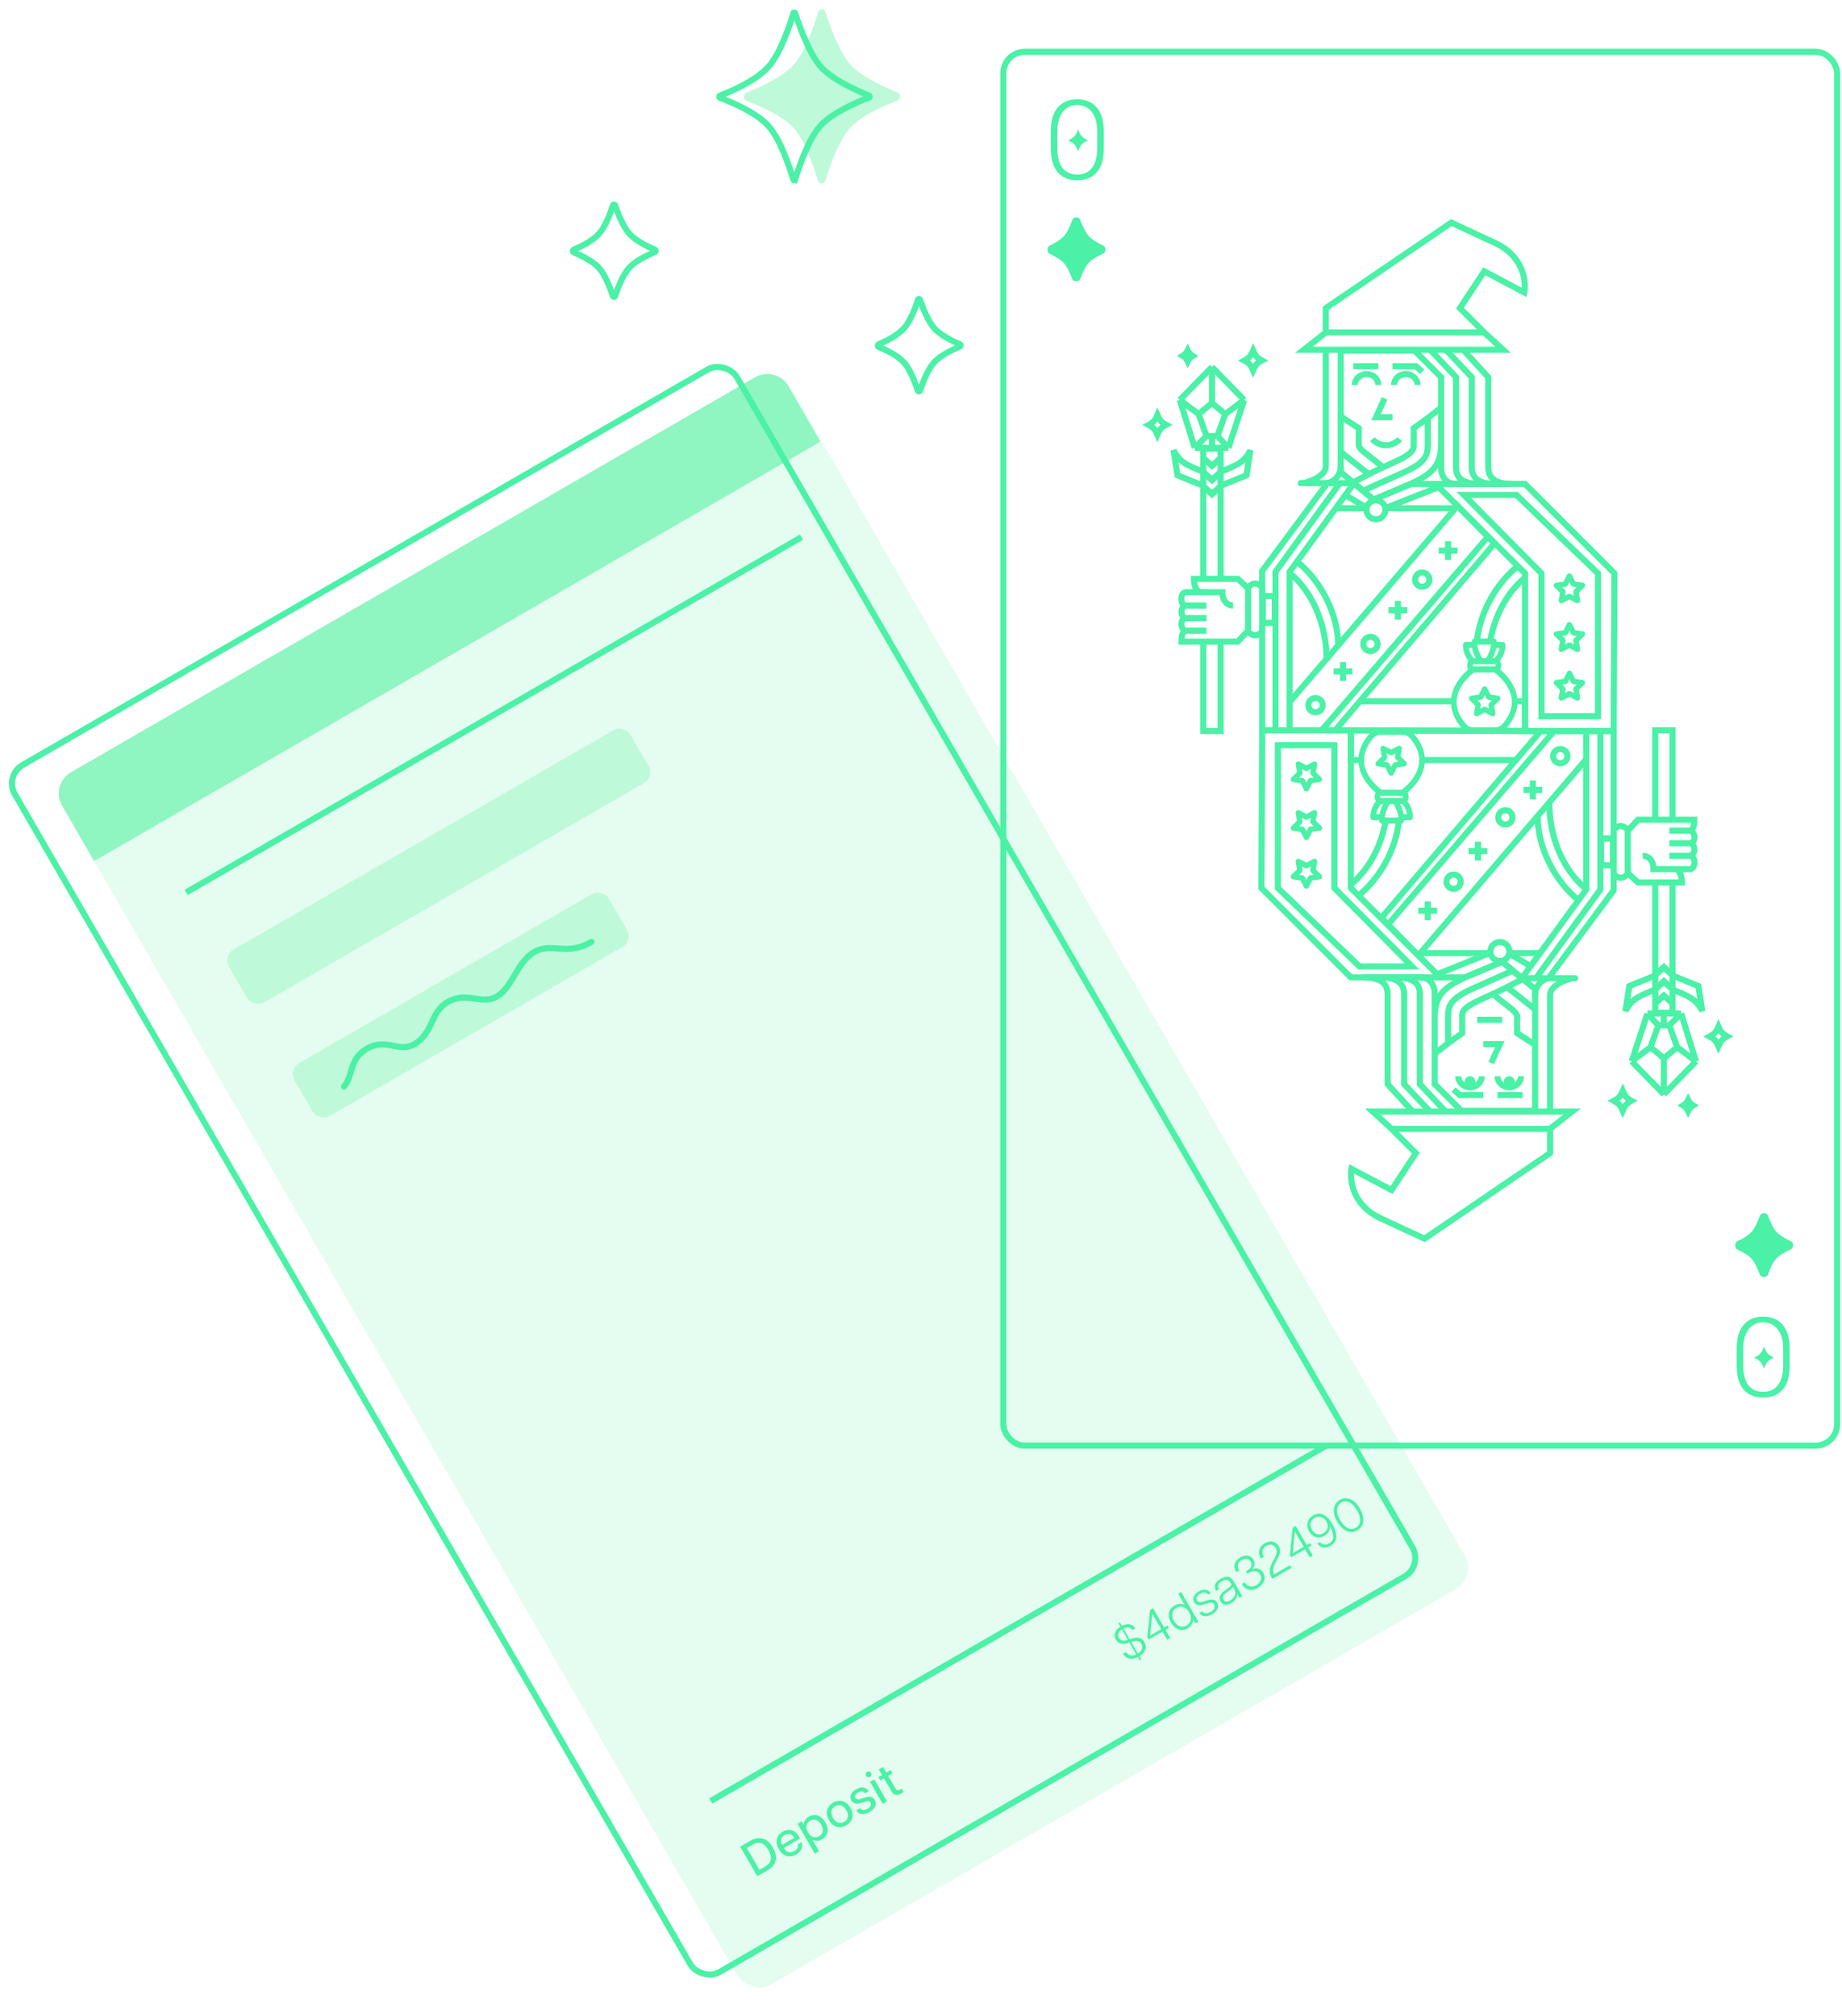 <svg xmlns="http://www.w3.org/2000/svg" width="604" height="661" viewBox="0 0 604 661" fill="none">
	<rect x="16.355" y="257.215" width="275.4" height="459" rx="8" transform="rotate(-30 16.355 257.215)" fill="#e4fdf0" />
	<path d="M20.355 264.143C18.146 260.317 19.457 255.424 23.283 253.215L247.584 123.715C251.41 121.506 256.303 122.817 258.512 126.643L269.012 144.829L30.855 282.329L20.355 264.143Z" fill="#8ff5c1" />
	<g filter="url(#filter0_f)">
		<path d="M375.229 538.374C374.309 536.78 372.85 536.717 371.029 537.307L370.424 537.508L368.376 533.961C369.713 533.3 370.75 533.625 371.302 534.452L372.272 533.892C371.448 532.465 369.763 532.107 367.872 533.088L367.216 531.952L366.704 532.248L367.352 533.37C365.487 534.557 365.068 536.167 365.908 537.621C366.692 538.979 368.045 539.307 369.894 538.701L370.344 538.552L372.592 542.446C371.031 543.199 369.884 542.716 369.207 541.703L368.237 542.263C369.157 543.856 370.925 544.424 373.096 543.319L373.744 544.441L374.256 544.145L373.616 543.037C375.607 541.813 376.221 540.092 375.229 538.374ZM369.693 537.746C368.28 538.21 367.407 537.883 366.919 537.037C366.423 536.178 366.546 535.11 367.856 534.243L369.848 537.693L369.693 537.746ZM373.112 542.164L370.92 538.367L371.243 538.255C372.488 537.85 373.569 537.835 374.233 538.986C374.857 540.066 374.563 541.252 373.112 542.164ZM382.722 537.595L383.705 537.027L382.193 534.408L383.302 533.768L382.838 532.965L381.729 533.605L378.105 527.328L377.122 527.896L376.201 536.797L376.665 537.6L381.21 534.976L382.722 537.595ZM377.115 536.269L377.85 529.157L380.746 534.173L377.115 536.269ZM386.345 522.57L388.489 526.284C387.443 525.687 386.167 525.814 385.1 526.43C383.424 527.398 382.508 529.46 384.004 532.051C385.492 534.628 387.744 534.88 389.42 533.912C390.487 533.296 391.235 532.255 391.241 531.05L391.945 532.27L392.929 531.702L387.329 522.002L386.345 522.57ZM389.107 532.985C387.832 533.721 386.09 533.489 384.946 531.507C383.802 529.526 384.472 527.901 385.747 527.165C387.008 526.437 388.777 526.654 389.921 528.635C391.065 530.617 390.368 532.257 389.107 532.985ZM397.442 529.281C398.897 528.441 400.004 527.063 399.092 525.483C398.388 524.264 397.309 524.314 395.949 524.711L394.429 525.182C393.387 525.489 392.803 525.309 392.483 524.754C392.051 524.006 392.462 523.214 393.529 522.598C394.513 522.03 395.411 521.955 396.159 522.835L396.991 522.355C396.07 520.984 394.591 520.95 393.067 521.83C391.487 522.742 390.828 524.065 391.556 525.326C392.116 526.296 393.092 526.546 394.529 526.123L396.071 525.657C397.008 525.393 397.671 525.325 398.103 526.073C398.655 527.029 398.006 527.921 397.008 528.497C396.052 529.049 394.882 529.263 394.16 528.331L393.259 528.851C394.19 530.272 395.849 530.201 397.442 529.281ZM400.296 517.657C398.523 518.681 397.845 519.94 398.677 521.381L398.805 521.603L399.748 521.059L399.66 520.906C399.108 519.95 399.461 519.155 400.695 518.443C401.9 517.747 402.813 517.792 403.541 519.053L403.765 519.441C403.885 519.649 403.641 519.993 402.943 520.544L401.483 521.664C400.017 522.806 399.53 523.882 400.226 525.087C400.986 526.404 402.316 526.467 403.702 525.667C405.475 524.643 405.695 523.168 405.659 522.689L405.701 522.665L406.421 523.913L407.349 523.377L404.525 518.485C403.525 516.753 402.181 516.569 400.296 517.657ZM404.909 521.423C405.229 521.977 405.199 523.749 403.426 524.773C402.553 525.277 401.682 525.337 401.178 524.464C400.81 523.826 400.914 523.175 402.099 522.251L403.434 521.203C404.037 520.744 404.289 520.413 404.221 520.231L404.909 521.423ZM412.407 520.641C414.5 519.433 415.233 517.439 414.241 515.721C413.353 514.183 411.788 514.033 410.609 514.455C411.487 513.542 411.597 512.389 411.013 511.377C410.221 510.005 408.581 509.566 406.697 510.654C404.826 511.734 404.191 513.45 405.383 515.514L406.325 514.97C405.397 513.363 405.973 512.217 407.165 511.529C408.398 510.817 409.515 511.023 410.107 512.048C410.587 512.879 410.606 514.032 408.929 515L408.583 515.2L409.031 515.976L409.432 515.744C411.081 514.792 412.483 514.981 413.211 516.241C413.979 517.572 413.325 518.966 411.953 519.758C410.429 520.638 408.98 520.273 408.126 518.826L407.184 519.37C408.294 521.261 410.204 521.913 412.407 520.641ZM417.195 517.692L423.499 514.052L423.011 513.207L417.815 516.207L417.759 516.11C417.079 514.932 417.551 513.606 418.54 511.798C419.491 510.085 420.262 508.605 419.318 506.97C418.414 505.404 416.622 504.924 414.723 506.02C412.77 507.148 412.337 509.023 413.337 510.755L413.481 511.005L414.451 510.445L414.339 510.251C413.515 508.824 413.992 507.569 415.211 506.865C416.431 506.161 417.678 506.402 418.358 507.58C419.094 508.854 418.385 510.058 417.45 511.799C416.165 514.148 415.995 515.614 416.979 517.318L417.195 517.692ZM429.472 510.604L430.456 510.036L428.944 507.417L430.052 506.777L429.588 505.973L428.48 506.613L424.856 500.336L423.872 500.904L422.951 509.805L423.415 510.609L427.96 507.985L429.472 510.604ZM423.865 509.277L424.6 502.165L427.496 507.181L423.865 509.277ZM430.621 496.86C428.722 497.956 428.067 500.053 429.267 502.131C430.443 504.168 432.469 504.606 434.256 503.574C435.434 502.894 436.164 501.789 436.07 500.476C437.265 502.576 437.904 504.867 435.839 506.059C434.578 506.787 433.454 506.439 432.866 505.614L431.993 506.118C432.709 507.294 434.35 507.991 436.289 506.871C439.075 505.263 438.343 502.268 436.871 499.718C434.959 496.406 432.741 495.636 430.621 496.86ZM433.967 502.688C432.526 503.52 431.073 503.084 430.217 501.601C429.353 500.105 429.651 498.51 431.093 497.678C432.52 496.854 434.072 497.399 434.928 498.881C435.784 500.364 435.408 501.856 433.967 502.688ZM445.082 501.776C447.202 500.552 447.819 497.942 445.915 494.644C444.027 491.374 441.45 490.59 439.33 491.814C437.21 493.038 436.586 495.67 438.474 498.94C440.378 502.238 442.962 503 445.082 501.776ZM444.594 500.931C442.875 501.923 440.904 500.973 439.416 498.396C437.936 495.833 438.099 493.651 439.818 492.659C441.536 491.667 443.493 492.625 444.973 495.188C446.461 497.765 446.312 499.939 444.594 500.931Z" fill="#4af1a6" />
	</g>
	<rect x="1.366" y="254.337" width="273.4" height="457" rx="7" transform="rotate(-30 1.366 254.337)" stroke="#4af1a6" stroke-width="2" />
	<path d="M61.041 292.614L262.825 176.114" stroke="#4af1a6" stroke-width="2" />
	<path d="M233.041 590.527L434.825 474.027" stroke="#4af1a6" stroke-width="2" />
	<path d="M248.317 615.194L251.629 613.282C254.677 611.522 255.207 608.888 253.415 605.784C251.623 602.68 249.077 601.822 246.029 603.582L242.717 605.494L248.317 615.194ZM249.03 613.101L244.886 605.923L246.618 604.923C248.918 603.595 250.531 604.179 251.947 606.632C253.355 609.071 253.062 610.773 250.762 612.101L249.03 613.101ZM262.053 602.312C260.597 599.79 258.53 599.506 256.673 600.578C254.816 601.65 253.884 603.684 255.412 606.33C256.916 608.935 259.124 609.176 261.078 608.048C262.547 607.2 263.382 605.831 262.892 603.989L261.645 604.709C261.828 605.73 261.375 606.417 260.488 606.929C259.158 607.697 257.974 607.438 256.981 605.942L262.315 602.862C262.255 602.694 262.197 602.561 262.053 602.312ZM256.405 604.945C255.743 603.479 256.127 602.352 257.291 601.68C258.538 600.96 259.687 601.35 260.451 602.609L256.405 604.945ZM265.248 595.627C264.181 596.243 263.547 597.256 263.573 598.293L262.917 597.157L261.518 597.965L267.198 607.803L268.597 606.995L266.421 603.226C267.307 603.768 268.501 603.725 269.568 603.109C271.176 602.181 272.127 600.117 270.623 597.512C269.111 594.893 266.856 594.699 265.248 595.627ZM268.597 602.099C267.489 602.739 265.944 602.56 264.928 600.8C263.912 599.04 264.529 597.612 265.637 596.972C266.76 596.324 268.277 596.52 269.293 598.28C270.309 600.04 269.72 601.451 268.597 602.099ZM277.489 598.536C279.29 597.496 280.337 595.34 278.849 592.763C277.361 590.185 274.97 590.013 273.169 591.053C271.382 592.085 270.335 594.241 271.823 596.819C273.311 599.396 275.702 599.568 277.489 598.536ZM276.809 597.358C275.645 598.03 274.178 597.824 273.154 596.051C272.13 594.277 272.685 592.903 273.849 592.231C275.013 591.559 276.494 591.757 277.518 593.531C278.542 595.304 277.973 596.686 276.809 597.358ZM285.087 594.149C286.667 593.237 287.756 591.796 286.836 590.202C286.124 588.969 284.979 589.002 283.655 589.397L282.121 589.876C281.29 590.134 280.774 590.007 280.494 589.522C280.142 588.912 280.496 588.246 281.397 587.726C282.256 587.23 283.028 587.191 283.678 587.997L284.856 587.317C283.931 585.875 282.43 585.707 280.753 586.675C279.09 587.635 278.406 589.009 279.166 590.326C279.726 591.295 280.722 591.644 282.264 591.179L283.784 590.708C284.559 590.482 285.088 590.472 285.424 591.054C285.872 591.83 285.372 592.562 284.485 593.074C283.598 593.586 282.644 593.694 282.021 592.871L280.76 593.599C281.698 595.127 283.355 595.149 285.087 594.149ZM285.258 582.596C285.702 582.34 285.881 581.756 285.617 581.298C285.353 580.841 284.758 580.705 284.314 580.961C283.871 581.217 283.691 581.801 283.955 582.258C284.219 582.716 284.815 582.852 285.258 582.596ZM289.445 591.448L290.845 590.64L286.685 583.435L285.285 584.243L289.445 591.448ZM295.148 586.77C294.428 587.186 293.981 587.019 293.573 586.313L291.237 582.266L292.664 581.442L292.032 580.348L290.605 581.172L289.557 579.357L288.157 580.165L289.205 581.98L288.027 582.66L288.659 583.754L289.837 583.074L292.309 587.356C293.125 588.769 294.266 588.794 295.444 588.114C295.749 587.938 296.04 587.77 296.321 587.553L295.689 586.458L295.148 586.77Z" fill="#4af1a6" />
	<rect x="73.041" y="313.399" width="152" height="20" rx="4" transform="rotate(-30 73.041 313.399)" fill="#bef9d9" />
	<rect x="94.541" y="350.638" width="119" height="20" rx="4" transform="rotate(-30 94.541 350.638)" fill="#bef9d9" />
	<path d="M112.8 356.262C115.926 352.725 114.326 347.298 120.283 343.859C126.744 340.129 130.762 345.314 135.809 342.401C142.269 338.67 140.958 331.922 146.772 328.565C153.233 324.835 157.775 329.718 162.944 326.734C168.113 323.75 169.385 315.509 175.2 312.152C181.015 308.795 185.557 313.678 193.956 308.829" stroke="#4af1a6" stroke-width="2" stroke-linecap="round" />
	<path d="M244.707 33.017C243.669 32.622 243.669 30.795 244.707 30.396C249.136 28.691 256.432 25.424 260.284 21.184C263.842 17.268 266.787 8.857 268.303 3.892C268.651 2.753 270.224 2.733 270.594 3.864C272.214 8.825 275.323 17.261 278.838 21.184C282.354 25.108 289.914 28.579 294.358 30.387C295.372 30.799 295.354 32.555 294.334 32.945C289.872 34.646 282.284 37.965 278.649 42.022C275.074 46.013 272.138 54.274 270.592 59.283C270.234 60.44 268.604 60.433 268.254 59.273C266.743 54.265 263.863 46.016 260.284 42.022C256.697 38.018 249.224 34.738 244.707 33.017Z" fill="#bef9d9" />
	<rect x="329" y="15" width="274" height="459" rx="13.77" fill="transparent" />
	<rect x="329" y="17" width="273.4" height="457" rx="7" stroke="#4af1a6" stroke-width="2" />
	<path d="M288.023 113.697C287.98 113.679 287.866 113.587 287.866 113.312C287.866 113.037 287.98 112.941 288.025 112.922C290.678 111.801 294.288 109.989 296.41 107.654C297.436 106.525 298.342 104.903 299.105 103.241C299.875 101.563 300.531 99.77 301.038 98.242C301.056 98.186 301.133 98.074 301.346 98.071C301.558 98.069 301.635 98.178 301.654 98.232C302.19 99.76 302.878 101.555 303.67 103.235C304.454 104.9 305.371 106.521 306.381 107.649C307.392 108.777 308.845 109.801 310.337 110.676C311.843 111.56 313.452 112.328 314.821 112.927C314.869 112.948 314.967 113.034 314.965 113.271C314.963 113.508 314.862 113.595 314.813 113.616C313.436 114.185 311.817 114.926 310.294 115.797C308.785 116.661 307.309 117.689 306.266 118.853C305.251 119.986 304.353 121.576 303.593 123.21C302.826 124.859 302.171 126.618 301.659 128.14C301.642 128.189 301.56 128.314 301.319 128.313C301.079 128.312 300.996 128.186 300.98 128.136C300.478 126.616 299.833 124.858 299.075 123.21C298.324 121.577 297.431 119.987 296.414 118.853C295.394 117.714 293.957 116.707 292.479 115.857C290.989 115 289.397 114.268 288.023 113.697Z" stroke="#4af1a6" stroke-width="2" />
	<path d="M188.023 82.697C187.98 82.679 187.866 82.587 187.866 82.312C187.866 82.037 187.98 81.941 188.025 81.922C190.678 80.8 194.288 78.989 196.41 76.654C197.436 75.525 198.342 73.903 199.105 72.241C199.875 70.563 200.531 68.77 201.037 67.242C201.056 67.186 201.133 67.074 201.346 67.071C201.558 67.069 201.635 67.178 201.654 67.232C202.19 68.76 202.878 70.555 203.67 72.235C204.454 73.9 205.371 75.521 206.381 76.649C207.392 77.777 208.845 78.801 210.337 79.676C211.843 80.56 213.452 81.328 214.821 81.927C214.869 81.948 214.967 82.034 214.965 82.271C214.963 82.508 214.862 82.595 214.812 82.616C213.436 83.185 211.817 83.926 210.294 84.797C208.785 85.662 207.309 86.689 206.266 87.853C205.251 88.986 204.353 90.576 203.593 92.21C202.826 93.859 202.171 95.618 201.659 97.14C201.642 97.189 201.56 97.314 201.319 97.313C201.079 97.312 200.996 97.186 200.98 97.136C200.478 95.615 199.833 93.858 199.075 92.21C198.324 90.577 197.431 88.987 196.414 87.853C195.394 86.714 193.957 85.707 192.479 84.857C190.989 84 189.397 83.268 188.023 82.697Z" stroke="#4af1a6" stroke-width="2" />
	<path d="M236.012 32.021C235.974 32.006 235.948 31.983 235.925 31.941C235.896 31.891 235.872 31.809 235.872 31.708C235.872 31.607 235.897 31.525 235.925 31.473C235.949 31.43 235.976 31.407 236.014 31.392C238.25 30.531 241.22 29.272 244.126 27.687C247.018 26.109 249.913 24.173 251.947 21.934C253.847 19.843 255.529 16.624 256.911 13.384C258.303 10.121 259.432 6.735 260.196 4.232C260.21 4.187 260.231 4.159 260.264 4.135C260.305 4.106 260.37 4.081 260.451 4.08C260.531 4.079 260.597 4.102 260.638 4.13C260.672 4.153 260.693 4.18 260.707 4.225C261.523 6.724 262.719 10.112 264.158 13.378C265.588 16.621 267.299 19.84 269.171 21.929C271.042 24.018 273.927 25.928 276.833 27.524C279.76 29.131 282.796 30.465 285.035 31.376C285.075 31.392 285.099 31.416 285.12 31.454C285.145 31.5 285.166 31.573 285.165 31.663C285.164 31.753 285.141 31.826 285.115 31.871C285.094 31.909 285.069 31.933 285.028 31.948C282.779 32.806 279.729 34.076 276.775 35.65C273.84 37.213 270.916 39.119 268.982 41.277C267.079 43.401 265.396 46.594 264.009 49.814C262.613 53.055 261.479 56.414 260.7 58.94L261.592 59.283L260.7 58.94C260.686 58.983 260.666 59.011 260.629 59.037C260.584 59.068 260.512 59.094 260.424 59.094C260.335 59.093 260.263 59.066 260.219 59.035C260.181 59.009 260.161 58.98 260.148 58.937C259.386 56.411 258.275 53.054 256.897 49.815C255.528 46.597 253.857 43.404 251.952 41.277C250.042 39.145 247.159 37.263 244.251 35.713C241.325 34.153 238.29 32.888 236.012 32.021Z" stroke="#4af1a6" stroke-width="2" />
	<path d="M344.655 82.342C344.61 82.321 344.479 82.204 344.478 81.88C344.478 81.556 344.609 81.434 344.657 81.412C346.336 80.626 348.323 79.504 349.602 78.097C350.839 76.735 351.851 74.386 352.547 72.464C352.568 72.407 352.665 72.277 352.913 72.275C353.162 72.272 353.257 72.398 353.278 72.452C354.009 74.379 355.055 76.732 356.273 78.092C357.492 79.452 359.602 80.62 361.328 81.436C361.377 81.459 361.49 81.566 361.488 81.844C361.485 82.122 361.37 82.23 361.318 82.253C359.578 83.04 357.45 84.185 356.192 85.589C354.984 86.937 353.992 89.177 353.294 91.061C353.275 91.112 353.171 91.256 352.888 91.255C352.605 91.254 352.5 91.109 352.481 91.057C351.795 89.176 350.816 86.939 349.606 85.589C348.39 84.232 346.359 83.121 344.655 82.342Z" fill="#4af1a6" stroke="#4af1a6" stroke-width="2" />
	<path d="M350.232 46.305C350.165 46.275 350.104 46.179 350.104 46.033C350.104 45.886 350.164 45.789 350.232 45.758C350.889 45.453 351.669 45.014 352.157 44.47C352.624 43.948 353.014 43.018 353.281 42.257C353.308 42.179 353.388 42.116 353.505 42.114C353.622 42.113 353.702 42.175 353.73 42.251C354.011 43.014 354.415 43.947 354.876 44.468C355.337 44.99 356.162 45.447 356.837 45.765C356.904 45.797 356.959 45.888 356.958 46.02C356.956 46.153 356.9 46.243 356.832 46.274C356.153 46.58 355.321 47.026 354.845 47.566C354.386 48.085 354.004 48.975 353.735 49.724C353.708 49.8 353.624 49.867 353.496 49.867C353.369 49.866 353.285 49.799 353.258 49.721C352.994 48.974 352.617 48.085 352.158 47.566C351.696 47.043 350.9 46.609 350.232 46.305Z" fill="#4af1a6" stroke="white" stroke-width="0.5" />
	<path d="M348.489 37.102L348.488 37.104C347.969 37.84 347.585 38.727 347.33 39.76C347.076 40.766 346.949 41.884 346.949 43.111V48.559C346.949 51.184 347.452 53.259 348.487 54.754L348.487 54.754L348.489 54.758C349.564 56.246 351.164 56.98 353.245 56.98C355.326 56.98 356.914 56.246 357.964 54.756C359.025 53.26 359.54 51.185 359.54 48.559V43.111C359.54 41.884 359.414 40.766 359.16 39.759C358.905 38.727 358.508 37.839 357.964 37.103C357.445 36.34 356.781 35.747 355.974 35.325C355.186 34.899 354.274 34.69 353.245 34.69C352.192 34.69 351.266 34.898 350.476 35.325C349.695 35.748 349.032 36.342 348.489 37.102ZM344.315 42.884C344.315 39.491 345.115 36.896 346.68 35.065C348.242 33.238 350.419 32.315 353.245 32.315C356.071 32.315 358.247 33.238 359.809 35.065C361.375 36.896 362.175 39.491 362.175 42.884V48.786C362.175 52.282 361.374 54.9 359.811 56.678C358.25 58.456 356.073 59.355 353.245 59.355C350.417 59.355 348.239 58.456 346.678 56.678C345.116 54.9 344.315 52.282 344.315 48.786V42.884Z" fill="#4af1a6" stroke="white" stroke-width="0.5" />
	<path d="M570.139 408.806C570.094 408.785 569.962 408.668 569.962 408.344C569.961 408.02 570.093 407.898 570.141 407.876C571.82 407.09 573.807 405.968 575.086 404.561C576.323 403.199 577.335 400.85 578.031 398.928C578.052 398.87 578.148 398.741 578.397 398.738C578.646 398.735 578.741 398.862 578.762 398.916C579.493 400.843 580.539 403.196 581.757 404.556C582.975 405.916 585.085 407.083 586.812 407.9C586.861 407.923 586.974 408.03 586.972 408.307C586.969 408.585 586.853 408.693 586.802 408.717C585.062 409.503 582.934 410.648 581.676 412.053C580.467 413.401 579.476 415.641 578.778 417.525C578.759 417.576 578.655 417.72 578.372 417.719C578.089 417.718 577.984 417.573 577.965 417.52C577.279 415.639 576.3 413.403 575.09 412.053C573.874 410.695 571.843 409.585 570.139 408.806Z" fill="#4af1a6" stroke="#4af1a6" stroke-width="2" />
	<path d="M575.142 445.444C575.075 445.413 575.014 445.318 575.014 445.172C575.014 445.025 575.074 444.928 575.142 444.897C575.799 444.591 576.579 444.153 577.067 443.608C577.534 443.087 577.924 442.157 578.191 441.396C578.218 441.318 578.298 441.254 578.415 441.253C578.532 441.252 578.612 441.313 578.64 441.39C578.922 442.153 579.325 443.085 579.786 443.607C580.247 444.129 581.072 444.586 581.747 444.904C581.814 444.936 581.869 445.026 581.868 445.159C581.867 445.292 581.81 445.382 581.742 445.413C581.063 445.719 580.232 446.165 579.755 446.704C579.296 447.223 578.914 448.114 578.646 448.862C578.618 448.939 578.534 449.006 578.407 449.006C578.279 449.005 578.195 448.938 578.168 448.86C577.905 448.113 577.527 447.224 577.068 446.704C576.606 446.182 575.81 445.748 575.142 445.444Z" fill="#4af1a6" stroke="white" stroke-width="0.5" />
	<path d="M573.399 436.241L573.398 436.242C572.879 436.978 572.495 437.866 572.24 438.898C571.986 439.905 571.86 441.023 571.86 442.25V447.698C571.86 450.323 572.362 452.397 573.397 453.893L573.397 453.893L573.4 453.897C574.474 455.385 576.074 456.119 578.155 456.119C580.236 456.119 581.824 455.385 582.874 453.895C583.935 452.399 584.45 450.323 584.45 447.698V442.25C584.45 441.023 584.324 439.905 584.07 438.898C583.815 437.865 583.418 436.978 582.874 436.242C582.355 435.479 581.691 434.886 580.885 434.463C580.096 434.038 579.184 433.829 578.155 433.829C577.102 433.829 576.176 434.037 575.387 434.464C574.605 434.887 573.942 435.481 573.399 436.241ZM569.225 442.023C569.225 438.63 570.025 436.035 571.591 434.203C573.152 432.377 575.329 431.454 578.155 431.454C580.981 431.454 583.158 432.377 584.719 434.203C586.285 436.035 587.085 438.63 587.085 442.023V447.925C587.085 451.421 586.284 454.038 584.722 455.817C583.16 457.595 580.983 458.494 578.155 458.494C575.327 458.494 573.149 457.595 571.588 455.817C570.026 454.038 569.225 451.421 569.225 447.925V442.023Z" fill="#4af1a6" stroke="white" stroke-width="0.5" />
	<path d="M470.728 158.666H500.055L529.382 187.993L529.125 239.702H500.055V187.993L470.728 158.666ZM470.728 158.666H462.753L450.405 163.811L443.974 158.409H435.227L413.875 187.222V239.959M497.225 162.268L523.98 187.993V234.814H505.458V187.993L479.989 162.268H497.225Z" stroke="#4af1a6" stroke-width="2" />
	<path d="M413.103 239.445H437.799L490.022 178.218L477.931 165.869L422.879 230.183" stroke="#4af1a6" stroke-width="2" />
	<path d="M378.396 140.579C377.94 140.07 377.286 139.648 376.668 139.321C377.277 138.99 377.919 138.564 378.392 138.044C378.847 137.543 379.225 136.811 379.518 136.12C379.82 136.811 380.203 137.541 380.649 138.039C381.096 138.538 381.751 138.966 382.37 139.303C381.742 139.634 381.075 140.063 380.613 140.579C380.165 141.078 379.793 141.789 379.502 142.465C379.214 141.79 378.845 141.079 378.396 140.579Z" stroke="#4af1a6" stroke-width="2" />
	<path d="M409.781 119.484C409.325 118.975 408.671 118.553 408.053 118.226C408.662 117.895 409.305 117.469 409.777 116.949C410.232 116.448 410.61 115.716 410.903 115.025C411.205 115.716 411.588 116.446 412.034 116.944C412.481 117.443 413.136 117.871 413.755 118.208C413.127 118.539 412.46 118.968 411.998 119.484C411.55 119.983 411.178 120.694 410.887 121.37C410.6 120.695 410.23 119.984 409.781 119.484Z" stroke="#4af1a6" stroke-width="2" />
	<path d="M388.783 117.452C388.515 117.153 388.172 116.9 387.834 116.692C388.168 116.481 388.505 116.227 388.779 115.925C389.047 115.63 389.274 115.248 389.46 114.87C389.65 115.247 389.877 115.627 390.139 115.92C390.402 116.213 390.742 116.467 391.081 116.679C390.734 116.89 390.385 117.148 390.112 117.452C389.851 117.743 389.63 118.112 389.447 118.478C389.265 118.112 389.044 117.744 388.783 117.452Z" stroke="#4af1a6" stroke-width="2" />
	<path d="M456.6 120.078H464.318L466.376 121.879" stroke="#4af1a6" stroke-width="2" />
	<path d="M443.737 120.078H451.969" stroke="#4af1a6" stroke-width="2" />
	<path d="M456.6 136.799H451.198L454.028 130.625" stroke="#4af1a6" stroke-width="2" />
	<path d="M450 144C450 144 451.721 146 454.454 146C457.187 146 459 144 459 144" stroke="#4af1a6" stroke-width="2" />
	<path d="M439.621 136.542L445.538 140.401C445.538 140.401 445.538 144.26 445.538 145.803C445.538 147.347 447.339 148.119 453.256 153.007" stroke="#4af1a6" stroke-width="2" />
	<path d="M472.807 133.455L468.177 137.057M468.177 137.057V145.803C468.177 149.405 467.442 151.704 459.944 155.065C452.484 158.409 447.853 160.467 446.824 160.982M468.177 137.057L463.546 140.401V146.061C463.546 147.347 463.237 148.736 457.886 151.206C452.535 153.675 449.911 154.893 448.625 155.579C447.339 156.265 443.737 158.152 443.737 158.152" stroke="#4af1a6" stroke-width="2" />
	<path d="M439.878 148.376L448.625 155.322" stroke="#4af1a6" stroke-width="2" />
	<path d="M472.55 145.289C472.55 152.698 469.72 155.322 462.517 158.666L450.426 163.811L439.621 154.807V126.509V114.933H463.803L472.55 123.679V126.509V130.625C472.55 132.426 472.55 137.88 472.55 145.289ZM472.55 145.289V153.264C472.464 154.979 473.322 158.666 477.438 158.666C480.674 158.666 485.023 158.666 487.985 158.666M469.206 114.933L477.438 123.679V153.264C477.438 156.608 479.444 158.666 485.413 158.666C486.453 158.666 487.301 158.666 487.985 158.666M490.043 158.666C487.557 158.666 482.583 158.203 482.583 153.264C482.583 148.325 482.583 131.226 482.583 123.679L474.351 114.933M490.043 158.666C489.493 158.666 488.791 158.666 487.985 158.666M490.043 158.666C490.822 158.666 491.227 158.666 487.985 158.666M480.01 114.933L487.985 123.679V153.264C488.071 155.065 488.5 158.666 495.703 158.666C496.346 158.666 494.074 158.666 487.985 158.666" stroke="#4af1a6" stroke-width="2" />
	<path d="M434.733 114.675L434.733 153.007C434.733 156.094 428.816 158.409 426.758 158.409C424.7 158.409 434.733 158.409 434.733 158.409C436.791 158.409 439.621 156.299 439.621 153.007" stroke="#4af1a6" stroke-width="2" />
	<path d="M434.733 109.016L427.53 114.675H492.873L486.699 109.016M434.733 109.016H486.699M434.733 109.016V101.041L475.894 73C476.838 73.429 481.039 75.367 490.301 79.689C499.562 84.011 500.505 92.294 499.819 95.896L486.699 88.95L478.724 101.041L486.699 109.016" stroke="#4af1a6" stroke-width="2" />
	<path d="M444.252 126.252C444.252 124.263 445.979 122.65 448.111 122.65C450.242 122.65 451.969 124.263 451.969 126.252" stroke="#4af1a6" stroke-width="2" />
	<path d="M457.115 126.252C457.115 124.263 458.842 122.65 460.973 122.65C463.105 122.65 464.832 124.263 464.832 126.252" stroke="#4af1a6" stroke-width="2" />
	<path d="M394.58 239.702V161.689V147.09L397.41 147.09L400.24 147.09V239.702H394.58Z" stroke="#4af1a6" stroke-width="2" />
	<path d="M386.863 131.14L397.41 120.335M386.863 131.14L391.751 146.832M386.863 131.14L393.037 135.77M397.41 132.169L393.037 135.77M397.41 132.169L401.784 135.77M397.41 132.169V120.335M393.037 135.77L395.609 142.974M395.609 142.974H397.41M395.609 142.974L391.751 146.832M399.211 142.974L401.784 135.77M399.211 142.974H397.41M399.211 142.974L402.813 146.832M401.784 135.77L407.958 131.14M397.41 120.335L407.958 131.14M407.958 131.14L402.813 146.832M402.813 146.832H397.41M397.41 146.832H391.751M397.41 146.832V142.974" stroke="#4af1a6" stroke-width="2" />
	<path d="M400.497 159.181L408.729 155.836L410.016 147.604C409.673 148.376 408.575 150.228 406.929 151.463C405.282 152.698 401.955 154.036 400.497 154.55" stroke="#4af1a6" stroke-width="2" />
	<path d="M394.323 159.181L386.091 155.836L384.805 147.604C385.148 148.376 386.245 150.228 387.892 151.463C389.538 152.698 392.865 154.036 394.323 154.55" stroke="#4af1a6" stroke-width="2" />
	<path d="M400.24 154.807L397.41 157.38L394.58 154.807" stroke="#4af1a6" stroke-width="2" />
	<path d="M400.24 159.438L397.41 162.011L394.58 159.438" stroke="#4af1a6" stroke-width="2" />
	<path d="M400.24 154.807L397.41 157.38L394.58 154.807" stroke="#4af1a6" stroke-width="2" />
	<path d="M400.24 159.438L397.41 162.011L394.58 159.438" stroke="#4af1a6" stroke-width="2" />
	<path d="M400.24 150.177L397.41 152.749L394.58 150.177" stroke="#4af1a6" stroke-width="2" />
	<rect x="387.377" y="190.309" width="22.124" height="19.552" fill="white" />
	<path d="M395.609 198.541H389.056C386.863 198.541 386.863 202.657 389.056 202.657M409.244 192.881L405.9 189.794H391.493C391.493 191.252 391.973 194.168 393.89 194.168H400.839C400.839 197.512 402.822 198.541 404.356 198.541M409.244 192.881V206.773M409.244 192.881C409.244 192.281 410.53 191.338 411.559 191.338C412.588 191.338 413.875 192.367 413.875 192.881V206.773C413.875 207.288 412.588 208.317 411.559 208.317C410.53 208.317 409.244 207.288 409.244 206.773M394.58 194.168H388.921C386.863 194.168 386.863 198.541 388.921 198.541M409.244 206.773L405.868 210.375H387.439C387.439 209.088 387.383 206.773 389.424 206.773H395.609M395.609 202.657H388.987C386.65 202.657 387.04 206.773 388.987 206.773" stroke="#4af1a6" stroke-width="2" />
	<path d="M474.844 177.446V183.62" stroke="#4af1a6" stroke-width="2" />
	<path d="M471.757 180.533H477.931" stroke="#4af1a6" stroke-width="2" />
	<path d="M458.38 196.997V203.172" stroke="#4af1a6" stroke-width="2" />
	<path d="M455.293 200.084H461.467" stroke="#4af1a6" stroke-width="2" />
	<path d="M440.372 217.063V223.237" stroke="#4af1a6" stroke-width="2" />
	<path d="M437.285 220.15H443.459" stroke="#4af1a6" stroke-width="2" />
	<circle cx="466.355" cy="190.051" r="2.344" stroke="#4af1a6" stroke-width="2" />
	<circle cx="449.376" cy="211.146" r="2.344" stroke="#4af1a6" stroke-width="2" />
	<circle cx="431.368" cy="231.212" r="2.344" stroke="#4af1a6" stroke-width="2" />
	<path d="M414.103 195.425H418.02V204.23H414.103V195.425Z" stroke="#4af1a6" stroke-width="2" />
	<path d="M418.248 239.187V187.479L439.343 158.409" stroke="#4af1a6" stroke-width="2" />
	<path d="M422.879 239.187V187.479L443.974 158.409" stroke="#4af1a6" stroke-width="2" />
	<circle cx="451.177" cy="167.156" r="3.116" stroke="#4af1a6" stroke-width="2" />
	<path d="M447.832 166.641H437.799" stroke="#4af1a6" stroke-width="2" />
	<path d="M454.5 166.5L471.757 159.695" stroke="#4af1a6" stroke-width="2" />
	<path d="M454.006 166.641H477.16" stroke="#4af1a6" stroke-width="2" />
	<path d="M447.575 166.127L441.401 162.525" stroke="#4af1a6" stroke-width="2" />
	<path d="M487.964 175.902L433.169 239.702" stroke="#4af1a6" stroke-width="2" />
	<path d="M445.774 229.926H477.16M435.741 239.445L500.055 239.702V229.926H497.226" stroke="#4af1a6" stroke-width="2" />
	<path d="M434.97 215.895C434.97 205.154 430.575 194.17 422.879 187.846" stroke="#4af1a6" stroke-width="2" />
	<path d="M438.828 212.035C438.828 201.294 433.147 190.567 425.451 184.243" stroke="#4af1a6" stroke-width="2" />
	<path d="M500.055 189.39C494.084 194.296 490.101 202.007 488.615 210.234" stroke="#4af1a6" stroke-width="2" />
	<path d="M497.483 185.787C490.587 191.453 485.309 200.655 484.286 210.234" stroke="#4af1a6" stroke-width="2" />
	<path d="M519.38 223.691C519.319 223.504 519.158 223.368 518.964 223.34L516.279 222.952L515.079 220.532C514.905 220.182 514.331 220.182 514.157 220.532L512.957 222.952L510.272 223.34C510.078 223.368 509.916 223.504 509.856 223.691C509.796 223.878 509.847 224.083 509.987 224.219L511.929 226.102L511.471 228.759C511.437 228.952 511.516 229.147 511.675 229.263C511.833 229.378 512.043 229.393 512.216 229.303L514.618 228.046L517.02 229.303C517.095 229.342 517.177 229.362 517.258 229.362C517.365 229.362 517.472 229.328 517.561 229.263C517.72 229.147 517.799 228.952 517.765 228.759L517.307 226.102L519.249 224.219C519.389 224.083 519.44 223.878 519.38 223.691ZM516.396 225.552C516.274 225.67 516.218 225.841 516.247 226.009L516.574 227.908L514.856 227.009C514.782 226.97 514.7 226.951 514.618 226.951C514.536 226.951 514.454 226.97 514.38 227.009L512.661 227.908L512.989 226.009C513.018 225.841 512.962 225.67 512.84 225.552L511.455 224.209L513.371 223.932C513.539 223.908 513.683 223.803 513.759 223.651L514.618 221.919L515.477 223.651C515.552 223.803 515.697 223.908 515.864 223.932L517.78 224.209L516.396 225.552Z" fill="#4af1a6" stroke="#4af1a6" stroke-width="0.75" />
	<path d="M491.596 228.838C491.536 228.651 491.374 228.515 491.18 228.487L488.495 228.099L487.295 225.679C487.121 225.329 486.547 225.329 486.373 225.679L485.173 228.099L482.488 228.487C482.294 228.515 482.133 228.651 482.072 228.838C482.012 229.024 482.063 229.229 482.204 229.366L484.145 231.248L483.687 233.906C483.653 234.099 483.733 234.294 483.891 234.41C484.049 234.525 484.26 234.54 484.432 234.45L486.834 233.193L489.236 234.45C489.311 234.489 489.393 234.508 489.475 234.508C489.581 234.508 489.688 234.475 489.778 234.41C489.936 234.294 490.015 234.099 489.982 233.906L489.524 231.248L491.465 229.366C491.606 229.229 491.657 229.024 491.596 228.838ZM488.612 230.699C488.49 230.817 488.435 230.988 488.463 231.155L488.791 233.055L487.073 232.156C486.998 232.117 486.916 232.098 486.834 232.098C486.752 232.098 486.67 232.117 486.596 232.156L484.878 233.055L485.205 231.155C485.234 230.988 485.178 230.817 485.056 230.699L483.672 229.356L485.588 229.079C485.755 229.055 485.9 228.95 485.975 228.798L486.834 227.066L487.693 228.798C487.769 228.95 487.914 229.055 488.081 229.079L489.997 229.356L488.612 230.699Z" fill="#4af1a6" stroke="#4af1a6" stroke-width="0.75" />
	<path d="M519.38 207.736C519.319 207.55 519.158 207.414 518.964 207.386L516.279 206.997L515.079 204.578C514.905 204.227 514.331 204.227 514.157 204.578L512.957 206.997L510.272 207.386C510.078 207.414 509.916 207.55 509.856 207.736C509.796 207.923 509.847 208.128 509.987 208.264L511.929 210.147L511.471 212.805C511.437 212.998 511.516 213.193 511.675 213.308C511.833 213.423 512.043 213.439 512.216 213.348L514.618 212.092L517.02 213.348C517.095 213.388 517.177 213.407 517.258 213.407C517.365 213.407 517.472 213.373 517.561 213.308C517.72 213.193 517.799 212.998 517.765 212.805L517.307 210.147L519.249 208.264C519.389 208.128 519.44 207.923 519.38 207.736ZM516.396 209.597C516.274 209.716 516.218 209.886 516.247 210.054L516.574 211.954L514.856 211.055C514.782 211.016 514.7 210.996 514.618 210.996C514.536 210.996 514.454 211.016 514.38 211.055L512.661 211.954L512.989 210.054C513.018 209.886 512.962 209.716 512.84 209.597L511.455 208.254L513.371 207.977C513.539 207.953 513.683 207.848 513.759 207.697L514.618 205.964L515.477 207.697C515.552 207.848 515.697 207.953 515.864 207.977L517.78 208.254L516.396 209.597Z" fill="#4af1a6" stroke="#4af1a6" stroke-width="0.75" />
	<path d="M519.38 191.782C519.319 191.595 519.158 191.459 518.964 191.431L516.279 191.043L515.079 188.623C514.905 188.273 514.331 188.273 514.157 188.623L512.957 191.043L510.272 191.431C510.078 191.459 509.916 191.595 509.856 191.782C509.796 191.968 509.847 192.173 509.987 192.31L511.929 194.192L511.471 196.85C511.437 197.043 511.516 197.238 511.675 197.354C511.833 197.469 512.043 197.484 512.216 197.394L514.618 196.137L517.02 197.394C517.095 197.433 517.177 197.452 517.258 197.452C517.365 197.452 517.472 197.419 517.561 197.354C517.72 197.238 517.799 197.043 517.765 196.85L517.307 194.192L519.249 192.31C519.389 192.173 519.44 191.968 519.38 191.782ZM516.396 193.643C516.274 193.761 516.218 193.932 516.247 194.099L516.574 195.999L514.856 195.1C514.782 195.061 514.7 195.042 514.618 195.042C514.536 195.042 514.454 195.061 514.38 195.1L512.661 195.999L512.989 194.099C513.018 193.932 512.962 193.761 512.84 193.643L511.455 192.3L513.371 192.023C513.539 191.999 513.683 191.894 513.759 191.742L514.618 190.01L515.477 191.742C515.552 191.894 515.697 191.999 515.864 192.023L517.78 192.3L516.396 193.643Z" fill="#4af1a6" stroke="#4af1a6" stroke-width="0.75" />
	<path d="M494.312 237.409C496.402 234.61 497.265 231.722 496.878 228.823C496.557 226.417 495.338 223.981 493.353 221.778C492.431 220.755 491.554 220.009 491.006 219.58C491.388 219.274 491.642 218.744 491.642 218.141C491.642 217.535 491.386 217.005 491.002 216.699C491.704 215.945 493.026 214.164 493.026 211.464C493.026 211.258 492.891 211.091 492.724 211.091H490.155C490.159 210.827 490.154 210.562 490.124 210.298C490.103 210.113 489.975 209.976 489.824 209.976H483.532C483.381 209.976 483.254 210.113 483.233 210.298C483.203 210.562 483.197 210.827 483.201 211.091H480.632C480.465 211.091 480.33 211.258 480.33 211.464C480.33 214.164 481.653 215.945 482.354 216.699C481.97 217.005 481.714 217.535 481.714 218.141C481.714 218.744 481.968 219.274 482.35 219.58C481.802 220.009 480.925 220.755 480.003 221.778C478.018 223.981 476.799 226.417 476.478 228.823C476.091 231.722 476.954 234.61 479.044 237.409C479.996 238.683 481.024 239.827 483.127 239.827H490.23C492.332 239.827 493.36 238.683 494.312 237.409ZM490.104 211.837H492.412C492.27 214.508 490.637 216.129 490.307 216.43C490.289 216.429 490.271 216.423 490.252 216.423H488.396C488.945 215.522 489.874 213.754 490.104 211.837ZM483.805 210.723H489.551C489.673 213.21 488.019 215.836 487.626 216.423H485.73C485.337 215.836 483.684 213.21 483.805 210.723ZM480.944 211.837H483.252C483.483 213.754 484.411 215.522 484.96 216.423H483.104C483.085 216.423 483.067 216.429 483.048 216.43C482.719 216.13 481.086 214.518 480.944 211.837ZM482.318 218.141C482.318 217.605 482.671 217.17 483.104 217.17H490.252C490.686 217.17 491.038 217.605 491.038 218.141C491.038 218.676 490.686 219.112 490.252 219.112H483.104C482.671 219.112 482.318 218.676 482.318 218.141ZM479.488 236.903C477.531 234.283 476.719 231.606 477.074 228.947C477.754 223.84 482.534 220.293 483.145 219.859H490.211C490.822 220.293 495.602 223.84 496.283 228.947C496.637 231.606 495.825 234.283 493.868 236.903C492.978 238.095 492.09 239.081 490.23 239.081H483.127C481.266 239.081 480.378 238.095 479.488 236.903Z" stroke="#4af1a6" stroke-width="1.25" />
	<path d="M472.272 320.48H442.945L413.617 291.153L413.875 239.445H442.945V291.153L472.272 320.48ZM472.272 320.48H480.247L492.595 315.335L499.026 320.737H507.773L529.125 291.925V239.187M445.774 316.879L419.02 291.153V244.332H437.542V291.153L463.011 316.879H445.774Z" stroke="#4af1a6" stroke-width="2" />
	<path d="M529.897 239.702H505.201L452.978 300.929L465.069 313.277L520.121 248.963" stroke="#4af1a6" stroke-width="2" />
	<path d="M564.604 338.568C565.06 339.077 565.714 339.498 566.332 339.825C565.723 340.156 565.08 340.583 564.608 341.102C564.153 341.603 563.775 342.335 563.482 343.026C563.18 342.335 562.797 341.606 562.351 341.107C561.904 340.609 561.249 340.181 560.63 339.843C561.258 339.512 561.925 339.084 562.387 338.568C562.835 338.068 563.207 337.357 563.498 336.681C563.786 337.356 564.155 338.067 564.604 338.568Z" stroke="#4af1a6" stroke-width="2" />
	<path d="M533.219 359.663C533.674 360.172 534.329 360.593 534.947 360.92C534.338 361.251 533.695 361.678 533.223 362.197C532.768 362.698 532.39 363.43 532.097 364.121C531.795 363.43 531.412 362.701 530.966 362.202C530.519 361.704 529.864 361.276 529.245 360.938C529.873 360.607 530.54 360.179 531.002 359.663C531.45 359.163 531.822 358.452 532.113 357.776C532.4 358.451 532.77 359.162 533.219 359.663Z" stroke="#4af1a6" stroke-width="2" />
	<path d="M554.217 361.694C554.485 361.994 554.828 362.247 555.166 362.454C554.832 362.665 554.495 362.92 554.221 363.221C553.953 363.517 553.726 363.898 553.54 364.277C553.35 363.899 553.123 363.519 552.861 363.227C552.598 362.933 552.257 362.68 551.919 362.468C552.265 362.256 552.615 361.998 552.888 361.694C553.149 361.403 553.37 361.034 553.553 360.668C553.735 361.034 553.955 361.403 554.217 361.694Z" stroke="#4af1a6" stroke-width="2" />
	<path d="M486.4 359.069H478.682L476.624 357.268" stroke="#4af1a6" stroke-width="2" />
	<path d="M499.263 359.069H491.03" stroke="#4af1a6" stroke-width="2" />
	<path d="M486.4 342.347H491.802L488.972 348.521" stroke="#4af1a6" stroke-width="2" />
	<path d="M492.574 334.372H484.342" stroke="#4af1a6" stroke-width="2" />
	<path d="M503.379 342.604L497.462 338.745C497.462 338.745 497.462 334.887 497.462 333.343C497.462 331.799 495.661 331.028 489.744 326.14" stroke="#4af1a6" stroke-width="2" />
	<path d="M470.193 345.691L474.823 342.09M474.823 342.09V333.343C474.823 329.741 475.558 327.443 483.056 324.082C490.516 320.737 495.147 318.679 496.176 318.165M474.823 342.09L479.454 338.745V333.086C479.454 331.799 479.763 330.41 485.114 327.941C490.464 325.471 493.088 324.253 494.375 323.567C495.661 322.881 499.263 320.995 499.263 320.995" stroke="#4af1a6" stroke-width="2" />
	<path d="M503.121 330.77L494.375 323.825" stroke="#4af1a6" stroke-width="2" />
	<path d="M470.45 333.858C470.45 326.449 473.28 323.825 480.483 320.48L492.574 315.335L503.379 324.339V352.637V364.214H479.197L470.45 355.467V352.637V348.521C470.45 346.72 470.45 341.266 470.45 333.858ZM470.45 333.858V325.883C470.536 324.168 469.678 320.48 465.562 320.48C462.326 320.48 457.977 320.48 455.015 320.48M473.794 364.214L465.562 355.467V325.883C465.562 322.538 463.556 320.48 457.587 320.48C456.546 320.48 455.699 320.48 455.015 320.48M452.957 320.48C455.443 320.48 460.417 320.943 460.417 325.883C460.417 330.822 460.417 347.921 460.417 355.467L468.649 364.214M452.957 320.48C453.506 320.48 454.209 320.48 455.015 320.48M452.957 320.48C452.178 320.48 451.773 320.48 455.015 320.48M462.99 364.214L455.015 355.467V325.883C454.929 324.082 454.5 320.48 447.297 320.48C446.654 320.48 448.926 320.48 455.015 320.48" stroke="#4af1a6" stroke-width="2" />
	<path d="M508.267 364.471L508.267 326.14C508.267 323.053 514.183 320.737 516.242 320.737C518.3 320.737 508.267 320.737 508.267 320.737C506.209 320.737 503.379 322.847 503.379 326.14" stroke="#4af1a6" stroke-width="2" />
	<path d="M508.267 370.131L515.47 364.471H450.127L456.301 370.131M508.267 370.131H456.301M508.267 370.131V378.106L467.106 406.146C466.162 405.718 461.96 403.78 452.699 399.458C443.438 395.136 442.495 386.852 443.181 383.251L456.301 390.197L464.276 378.106L456.301 370.131" stroke="#4af1a6" stroke-width="2" />
	<circle cx="494.889" cy="354.695" r="1.801" transform="rotate(-180 494.889 354.695)" fill="#4af1a6" />
	<path d="M498.748 352.894C498.748 354.884 497.02 356.496 494.889 356.496C492.758 356.496 491.03 354.884 491.03 352.894" stroke="#4af1a6" stroke-width="2" />
	<path d="M485.885 352.894C485.885 354.884 484.158 356.496 482.027 356.496C479.895 356.496 478.168 354.884 478.168 352.894" stroke="#4af1a6" stroke-width="2" />
	<circle cx="482.026" cy="354.695" r="1.801" transform="rotate(-180 482.026 354.695)" fill="#4af1a6" />
	<path d="M548.42 239.445V317.458V332.057L545.59 332.057L542.76 332.057V239.445H548.42Z" stroke="#4af1a6" stroke-width="2" />
	<path d="M556.137 348.007L545.59 358.811M556.137 348.007L551.249 332.314M556.137 348.007L549.963 343.376M545.59 346.978L549.963 343.376M545.59 346.978L541.216 343.376M545.59 346.978V358.811M549.963 343.376L547.39 336.173M547.39 336.173H545.59M547.39 336.173L551.249 332.314M543.789 336.173L541.216 343.376M543.789 336.173H545.59M543.789 336.173L540.187 332.314M541.216 343.376L535.042 348.007M545.59 358.811L535.042 348.007M535.042 348.007L540.187 332.314M540.187 332.314H545.59M545.59 332.314H551.249M545.59 332.314V336.173" stroke="#4af1a6" stroke-width="2" />
	<path d="M542.503 319.966L534.27 323.31L532.984 331.542C533.327 330.77 534.425 328.918 536.071 327.683C537.718 326.449 541.045 325.111 542.503 324.596" stroke="#4af1a6" stroke-width="2" />
	<path d="M548.677 319.966L556.909 323.31L558.195 331.542C557.852 330.77 556.755 328.918 555.108 327.683C553.462 326.449 550.135 325.111 548.677 324.596" stroke="#4af1a6" stroke-width="2" />
	<path d="M542.76 324.339L545.59 321.766L548.42 324.339" stroke="#4af1a6" stroke-width="2" />
	<path d="M542.76 319.708L545.59 317.136L548.42 319.708" stroke="#4af1a6" stroke-width="2" />
	<path d="M542.76 324.339L545.59 321.766L548.42 324.339" stroke="#4af1a6" stroke-width="2" />
	<path d="M542.76 319.708L545.59 317.136L548.42 319.708" stroke="#4af1a6" stroke-width="2" />
	<path d="M542.76 328.97L545.59 326.397L548.42 328.97" stroke="#4af1a6" stroke-width="2" />
	<rect x="555.623" y="288.838" width="22.124" height="19.552" transform="rotate(-180 555.623 288.838)" fill="white" />
	<path d="M547.39 280.606H553.944C556.137 280.606 556.137 276.489 553.944 276.489M533.756 286.265L537.1 289.352H551.507C551.507 287.894 551.027 284.979 549.11 284.979H542.161C542.161 281.635 540.177 280.606 538.644 280.606M533.756 286.265V272.373M533.756 286.265C533.756 286.865 532.47 287.809 531.441 287.809C530.412 287.809 529.125 286.78 529.125 286.265V272.373C529.125 271.859 530.412 270.83 531.441 270.83C532.47 270.83 533.756 271.859 533.756 272.373M548.419 284.979H554.079C556.137 284.979 556.137 280.606 554.079 280.606M533.756 272.373L537.132 268.772H555.56C555.56 270.058 555.617 272.373 553.576 272.373H547.39M547.39 276.489H554.012C556.35 276.489 555.96 272.373 554.012 272.373" stroke="#4af1a6" stroke-width="2" />
	<path d="M468.156 301.701V295.526" stroke="#4af1a6" stroke-width="2" />
	<path d="M471.243 298.613H465.069" stroke="#4af1a6" stroke-width="2" />
	<path d="M484.62 282.149V275.975" stroke="#4af1a6" stroke-width="2" />
	<path d="M487.707 279.062H481.533" stroke="#4af1a6" stroke-width="2" />
	<path d="M502.628 262.083V255.909" stroke="#4af1a6" stroke-width="2" />
	<path d="M505.715 258.996H499.541" stroke="#4af1a6" stroke-width="2" />
	<circle cx="476.645" cy="289.095" r="2.344" transform="rotate(-180 476.645 289.095)" stroke="#4af1a6" stroke-width="2" />
	<circle cx="493.624" cy="268" r="2.344" transform="rotate(-180 493.624 268)" stroke="#4af1a6" stroke-width="2" />
	<circle cx="511.632" cy="247.934" r="2.344" transform="rotate(-180 511.632 247.934)" stroke="#4af1a6" stroke-width="2" />
	<path d="M528.897 283.722H524.98V274.917H528.897V283.722Z" stroke="#4af1a6" stroke-width="2" />
	<path d="M524.752 239.959V291.668L503.657 320.737" stroke="#4af1a6" stroke-width="2" />
	<path d="M520.121 239.959V291.668L499.026 320.737" stroke="#4af1a6" stroke-width="2" />
	<circle cx="491.823" cy="311.991" r="3.116" transform="rotate(-180 491.823 311.991)" stroke="#4af1a6" stroke-width="2" />
	<path d="M495.168 312.505H505.201" stroke="#4af1a6" stroke-width="2" />
	<path d="M488.5 312.5L471.243 319.451" stroke="#4af1a6" stroke-width="2" />
	<path d="M488.993 312.505H465.84" stroke="#4af1a6" stroke-width="2" />
	<path d="M495.425 313.02L501.599 316.621" stroke="#4af1a6" stroke-width="2" />
	<path d="M455.036 303.244L509.831 239.445" stroke="#4af1a6" stroke-width="2" />
	<path d="M497.226 249.22H465.84M507.259 239.702L442.945 239.445V249.22H445.774" stroke="#4af1a6" stroke-width="2" />
	<path d="M508.03 263.502C508.03 274.242 512.425 285.227 520.121 291.551" stroke="#4af1a6" stroke-width="2" />
	<path d="M504.172 267.362C504.172 278.102 509.852 288.83 517.549 295.154" stroke="#4af1a6" stroke-width="2" />
	<path d="M442.945 290.007C448.916 285.101 452.899 277.389 454.385 269.163" stroke="#4af1a6" stroke-width="2" />
	<path d="M445.517 293.61C452.413 287.943 457.691 278.742 458.714 269.163" stroke="#4af1a6" stroke-width="2" />
	<path d="M423.62 255.706C423.68 255.892 423.842 256.028 424.036 256.057L426.721 256.445L427.921 258.864C428.095 259.215 428.669 259.215 428.843 258.864L430.043 256.445L432.728 256.057C432.922 256.028 433.083 255.892 433.144 255.706C433.204 255.519 433.153 255.314 433.013 255.178L431.071 253.295L431.529 250.637C431.563 250.444 431.484 250.249 431.325 250.134C431.167 250.018 430.957 250.003 430.784 250.094L428.382 251.35L425.98 250.094C425.905 250.054 425.823 250.035 425.742 250.035C425.635 250.035 425.528 250.068 425.439 250.134C425.28 250.249 425.201 250.444 425.235 250.637L425.693 253.295L423.751 255.178C423.611 255.314 423.56 255.519 423.62 255.706ZM426.604 253.845C426.726 253.726 426.782 253.556 426.753 253.388L426.425 251.488L428.144 252.387C428.218 252.426 428.3 252.446 428.382 252.446C428.464 252.446 428.546 252.426 428.62 252.387L430.339 251.488L430.011 253.388C429.982 253.556 430.038 253.726 430.16 253.845L431.544 255.187L429.629 255.465C429.461 255.489 429.317 255.594 429.241 255.745L428.382 257.478L427.523 255.745C427.447 255.594 427.303 255.489 427.135 255.465L425.22 255.187L426.604 253.845Z" fill="#4af1a6" stroke="#4af1a6" stroke-width="0.75" />
	<path d="M451.404 250.559C451.464 250.746 451.625 250.882 451.82 250.91L454.505 251.298L455.705 253.718C455.878 254.068 456.453 254.068 456.627 253.718L457.827 251.298L460.512 250.91C460.706 250.882 460.867 250.746 460.927 250.559C460.988 250.372 460.937 250.167 460.796 250.031L458.855 248.148L459.313 245.491C459.346 245.298 459.267 245.103 459.109 244.987C458.951 244.872 458.74 244.857 458.568 244.947L456.166 246.204L453.764 244.947C453.689 244.908 453.607 244.888 453.525 244.888C453.418 244.888 453.312 244.922 453.222 244.987C453.064 245.103 452.985 245.298 453.018 245.491L453.476 248.148L451.535 250.031C451.394 250.167 451.343 250.372 451.404 250.559ZM454.388 248.698C454.51 248.58 454.565 248.409 454.536 248.241L454.209 246.342L455.927 247.241C456.002 247.28 456.084 247.299 456.166 247.299C456.248 247.299 456.329 247.28 456.404 247.241L458.122 246.342L457.795 248.241C457.766 248.409 457.822 248.58 457.944 248.698L459.328 250.041L457.412 250.318C457.245 250.342 457.1 250.447 457.025 250.599L456.166 252.331L455.306 250.599C455.231 250.447 455.086 250.342 454.919 250.318L453.003 250.041L454.388 248.698Z" fill="#4af1a6" stroke="#4af1a6" stroke-width="0.75" />
	<path d="M423.62 271.66C423.68 271.847 423.842 271.983 424.036 272.011L426.721 272.399L427.921 274.819C428.095 275.169 428.669 275.169 428.843 274.819L430.043 272.399L432.728 272.011C432.922 271.983 433.083 271.847 433.144 271.66C433.204 271.474 433.153 271.269 433.013 271.132L431.071 269.25L431.529 266.592C431.563 266.399 431.484 266.204 431.325 266.088C431.167 265.973 430.957 265.958 430.784 266.048L428.382 267.305L425.98 266.048C425.905 266.009 425.823 265.99 425.742 265.99C425.635 265.99 425.528 266.023 425.439 266.088C425.28 266.204 425.201 266.399 425.235 266.592L425.693 269.25L423.751 271.132C423.611 271.269 423.56 271.474 423.62 271.66ZM426.604 269.799C426.726 269.681 426.782 269.51 426.753 269.343L426.425 267.443L428.144 268.342C428.218 268.381 428.3 268.4 428.382 268.4C428.464 268.4 428.546 268.381 428.62 268.342L430.339 267.443L430.011 269.343C429.982 269.51 430.038 269.681 430.16 269.799L431.544 271.142L429.629 271.419C429.461 271.443 429.317 271.549 429.241 271.7L428.382 273.432L427.523 271.7C427.447 271.549 427.303 271.443 427.135 271.419L425.22 271.142L426.604 269.799Z" fill="#4af1a6" stroke="#4af1a6" stroke-width="0.75" />
	<path d="M423.62 287.615C423.68 287.802 423.842 287.938 424.036 287.966L426.721 288.354L427.921 290.774C428.095 291.124 428.669 291.124 428.843 290.774L430.043 288.354L432.728 287.966C432.922 287.938 433.083 287.802 433.144 287.615C433.204 287.428 433.153 287.223 433.013 287.087L431.071 285.204L431.529 282.546C431.563 282.353 431.484 282.158 431.325 282.043C431.167 281.928 430.957 281.913 430.784 282.003L428.382 283.26L425.98 282.003C425.905 281.964 425.823 281.944 425.742 281.944C425.635 281.944 425.528 281.978 425.439 282.043C425.28 282.158 425.201 282.353 425.235 282.546L425.693 285.204L423.751 287.087C423.611 287.223 423.56 287.428 423.62 287.615ZM426.604 285.754C426.726 285.636 426.782 285.465 426.753 285.297L426.425 283.398L428.144 284.297C428.218 284.335 428.3 284.355 428.382 284.355C428.464 284.355 428.546 284.335 428.62 284.297L430.339 283.398L430.011 285.297C429.982 285.465 430.038 285.636 430.16 285.754L431.544 287.097L429.629 287.374C429.461 287.398 429.317 287.503 429.241 287.655L428.382 289.387L427.523 287.655C427.447 287.503 427.303 287.398 427.135 287.374L425.22 287.097L426.604 285.754Z" fill="#4af1a6" stroke="#4af1a6" stroke-width="0.75" />
	<path d="M448.688 241.987C446.598 244.786 445.734 247.675 446.122 250.574C446.443 252.98 447.662 255.416 449.647 257.619C450.569 258.641 451.446 259.387 451.994 259.816C451.612 260.123 451.358 260.652 451.358 261.256C451.358 261.861 451.614 262.392 451.998 262.698C451.296 263.452 449.974 265.232 449.974 267.932C449.974 268.138 450.109 268.305 450.276 268.305H452.845C452.841 268.57 452.846 268.835 452.876 269.099C452.897 269.283 453.025 269.42 453.175 269.42H459.468C459.619 269.42 459.746 269.283 459.767 269.099C459.797 268.835 459.803 268.57 459.799 268.305H462.368C462.535 268.305 462.67 268.138 462.67 267.932C462.67 265.232 461.347 263.452 460.646 262.698C461.03 262.392 461.286 261.861 461.286 261.256C461.286 260.652 461.032 260.123 460.65 259.816C461.198 259.387 462.075 258.641 462.996 257.619C464.982 255.416 466.201 252.98 466.522 250.574C466.909 247.675 466.046 244.786 463.956 241.987C463.004 240.713 461.976 239.57 459.873 239.57H452.77C450.668 239.57 449.64 240.713 448.688 241.987ZM452.896 267.559H450.588C450.73 264.888 452.363 263.268 452.693 262.967C452.711 262.967 452.729 262.973 452.748 262.973H454.603C454.055 263.874 453.126 265.643 452.896 267.559ZM459.195 268.674H453.449C453.327 266.187 454.981 263.56 455.374 262.973H457.27C457.663 263.56 459.316 266.187 459.195 268.674ZM462.056 267.559H459.748C459.517 265.643 458.589 263.874 458.04 262.973H459.896C459.915 262.973 459.933 262.967 459.952 262.966C460.281 263.266 461.914 264.879 462.056 267.559ZM460.682 261.256C460.682 261.792 460.329 262.227 459.896 262.227H452.748C452.314 262.227 451.962 261.792 451.962 261.256C451.962 260.72 452.314 260.284 452.748 260.284H459.896C460.329 260.284 460.682 260.72 460.682 261.256ZM463.512 242.494C465.468 245.114 466.281 247.791 465.926 250.449C465.246 255.557 460.466 259.104 459.855 259.538H452.789C452.178 259.104 447.398 255.557 446.717 250.449C446.363 247.791 447.175 245.114 449.132 242.494C450.022 241.302 450.91 240.316 452.77 240.316H459.873C461.734 240.316 462.622 241.302 463.512 242.494Z" stroke="#4af1a6" stroke-width="1.25" />
	<defs>
		<filter id="filter0_f" x="359.494" y="485.267" width="93.561" height="65.174" filterUnits="userSpaceOnUse" color-interpolation-filters="sRGB">
			<feFlood flood-opacity="0" result="BackgroundImageFix" />
			<feBlend mode="normal" in="SourceGraphic" in2="BackgroundImageFix" result="shape" />
			<feGaussianBlur stdDeviation="3" result="effect1_foregroundBlur" />
		</filter>
	</defs>
</svg>	